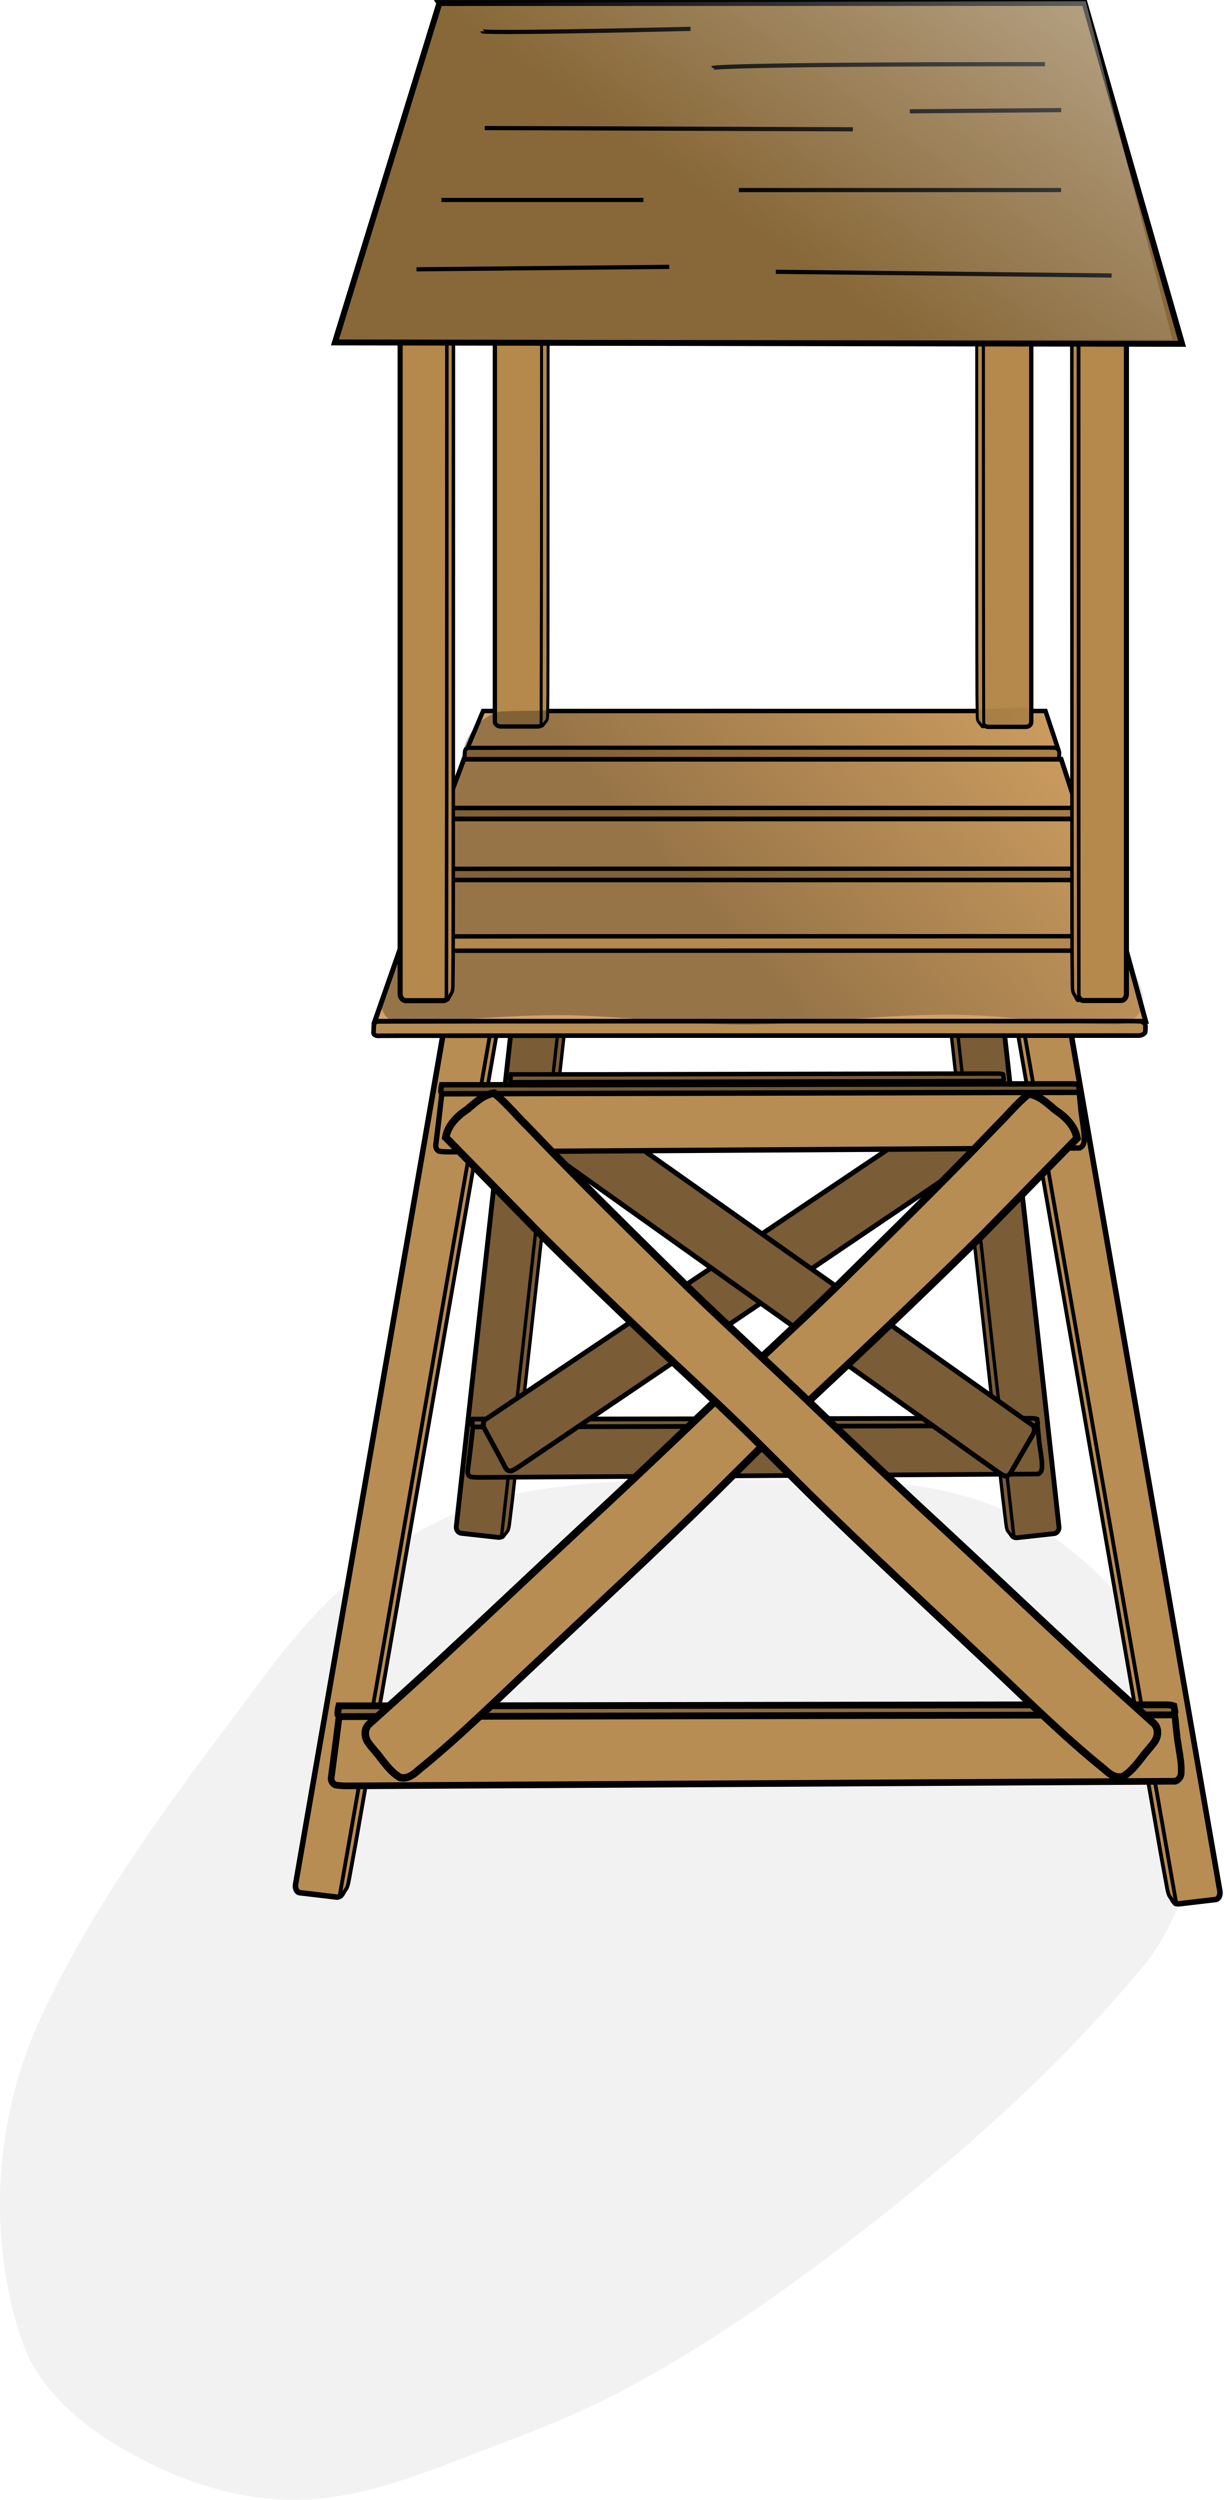 <?xml version="1.0" encoding="UTF-8" standalone="no"?>
<!-- Created with Inkscape (http://www.inkscape.org/) -->

<svg
   xmlns:dc="http://purl.org/dc/elements/1.1/"
   xmlns:cc="http://creativecommons.org/ns#"
   xmlns:rdf="http://www.w3.org/1999/02/22-rdf-syntax-ns#"
   xmlns:svg="http://www.w3.org/2000/svg"
   xmlns="http://www.w3.org/2000/svg"
   xmlns:xlink="http://www.w3.org/1999/xlink"
   xmlns:sodipodi="http://sodipodi.sourceforge.net/DTD/sodipodi-0.dtd"
   xmlns:inkscape="http://www.inkscape.org/namespaces/inkscape"
   width="135.295mm"
   height="276.203mm"
   viewBox="0 0 135.295 276.203"
   version="1.1"
   id="svg8"
   inkscape:version="0.92.4 (5da689c313, 2019-01-14)"
   sodipodi:docname="WoodenTower.svg">
  <defs
     id="defs2">
    <linearGradient
       inkscape:collect="always"
       id="linearGradient4849">
      <stop
         style="stop-color:#ffffff;stop-opacity:0.358"
         offset="0"
         id="stop4845" />
      <stop
         style="stop-color:#ffffff;stop-opacity:0;"
         offset="1"
         id="stop4847" />
    </linearGradient>
    <linearGradient
       inkscape:collect="always"
       id="linearGradient4832">
      <stop
         style="stop-color:#000000;stop-opacity:1;"
         offset="0"
         id="stop4828" />
      <stop
         style="stop-color:#000000;stop-opacity:0;"
         offset="1"
         id="stop4830" />
    </linearGradient>
    <filter
       inkscape:collect="always"
       style="color-interpolation-filters:sRGB"
       id="filter1608"
       x="-0.001"
       width="1.002"
       y="-0.05"
       height="1.1">
      <feGaussianBlur
         inkscape:collect="always"
         stdDeviation="0.041"
         id="feGaussianBlur1610" />
    </filter>
    <filter
       inkscape:collect="always"
       style="color-interpolation-filters:sRGB"
       id="filter2036"
       x="-0.032"
       width="1.063"
       y="-0.006"
       height="1.011">
      <feGaussianBlur
         inkscape:collect="always"
         stdDeviation="0.219"
         id="feGaussianBlur2038" />
    </filter>
    <filter
       inkscape:collect="always"
       style="color-interpolation-filters:sRGB"
       id="filter2040"
       x="-0.047"
       width="1.094"
       y="-0.006"
       height="1.011">
      <feGaussianBlur
         inkscape:collect="always"
         stdDeviation="0.219"
         id="feGaussianBlur2042" />
    </filter>
    <filter
       inkscape:collect="always"
       style="color-interpolation-filters:sRGB"
       id="filter2044"
       x="-0.047"
       width="1.094"
       y="-0.006"
       height="1.011">
      <feGaussianBlur
         inkscape:collect="always"
         stdDeviation="0.219"
         id="feGaussianBlur2046" />
    </filter>
    <filter
       inkscape:collect="always"
       style="color-interpolation-filters:sRGB"
       id="filter2048"
       x="-0.032"
       width="1.063"
       y="-0.006"
       height="1.011">
      <feGaussianBlur
         inkscape:collect="always"
         stdDeviation="0.219"
         id="feGaussianBlur2050" />
    </filter>
    <filter
       inkscape:collect="always"
       style="color-interpolation-filters:sRGB"
       id="filter2052"
       x="-0.007"
       width="1.015"
       y="-0.01"
       height="1.02">
      <feGaussianBlur
         inkscape:collect="always"
         stdDeviation="0.219"
         id="feGaussianBlur2054" />
    </filter>
    <filter
       inkscape:collect="always"
       style="color-interpolation-filters:sRGB"
       id="filter2056"
       x="-0.007"
       width="1.015"
       y="-0.01"
       height="1.021">
      <feGaussianBlur
         inkscape:collect="always"
         stdDeviation="0.219"
         id="feGaussianBlur2058" />
    </filter>
    <filter
       inkscape:collect="always"
       style="color-interpolation-filters:sRGB"
       id="filter2060"
       x="-0.007"
       width="1.014"
       y="-0.452"
       height="1.903">
      <feGaussianBlur
         inkscape:collect="always"
         stdDeviation="0.219"
         id="feGaussianBlur2062" />
    </filter>
    <filter
       inkscape:collect="always"
       style="color-interpolation-filters:sRGB"
       id="filter2064"
       x="-0.007"
       width="1.014"
       y="-0.068"
       height="1.137">
      <feGaussianBlur
         inkscape:collect="always"
         stdDeviation="0.219"
         id="feGaussianBlur2066" />
    </filter>
    <filter
       inkscape:collect="always"
       style="color-interpolation-filters:sRGB"
       id="filter2068"
       x="-0.008"
       width="1.016"
       y="-0.452"
       height="1.903">
      <feGaussianBlur
         inkscape:collect="always"
         stdDeviation="0.219"
         id="feGaussianBlur2070" />
    </filter>
    <filter
       inkscape:collect="always"
       style="color-interpolation-filters:sRGB"
       id="filter2072"
       x="-0.008"
       width="1.016"
       y="-0.068"
       height="1.137">
      <feGaussianBlur
         inkscape:collect="always"
         stdDeviation="0.219"
         id="feGaussianBlur2074" />
    </filter>
    <filter
       inkscape:collect="always"
       style="color-interpolation-filters:sRGB"
       id="filter2276"
       x="-0.002"
       width="1.004"
       y="-0.164"
       height="1.329">
      <feGaussianBlur
         inkscape:collect="always"
         stdDeviation="0.034"
         id="feGaussianBlur2278" />
    </filter>
    <filter
       inkscape:collect="always"
       style="color-interpolation-filters:sRGB"
       id="filter2292"
       x="-0.001"
       width="1.002"
       y="-0.124"
       height="1.247">
      <feGaussianBlur
         inkscape:collect="always"
         stdDeviation="0.017"
         id="feGaussianBlur2294" />
    </filter>
    <linearGradient
       inkscape:collect="always"
       xlink:href="#linearGradient4832"
       id="linearGradient4834"
       x1="92.144"
       y1="132.613"
       x2="136.794"
       y2="92.645"
       gradientUnits="userSpaceOnUse"
       gradientTransform="matrix(0.819,0,0,0.819,39.679,-5.592)" />
    <linearGradient
       inkscape:collect="always"
       xlink:href="#linearGradient4849"
       id="linearGradient4851"
       x1="136.393"
       y1="8.039"
       x2="107.304"
       y2="48.75"
       gradientUnits="userSpaceOnUse"
       gradientTransform="matrix(0.819,0,0,0.819,39.679,-5.592)" />
  </defs>
  <sodipodi:namedview
     id="base"
     pagecolor="#ffffff"
     bordercolor="#666666"
     borderopacity="1.0"
     inkscape:pageopacity="0.0"
     inkscape:pageshadow="2"
     inkscape:zoom="0.39553872"
     inkscape:cx="-111.44866"
     inkscape:cy="407.05542"
     inkscape:document-units="mm"
     inkscape:current-layer="layer12"
     showgrid="false"
     showguides="true"
     inkscape:guide-bbox="true"
     inkscape:window-width="1920"
     inkscape:window-height="1057"
     inkscape:window-x="-8"
     inkscape:window-y="-8"
     inkscape:window-maximized="1"
     inkscape:snap-global="false" />
  <g
     inkscape:groupmode="layer"
     id="layer12"
     inkscape:label="GroundShadow"
     style="opacity:0.206"
     transform="translate(-39.817,-5.919)">
    <path
       style="opacity:0.358;fill:#000000;fill-opacity:0.717;stroke:none;stroke-width:1.364;stroke-miterlimit:4;stroke-dasharray:none;stroke-dashoffset:0;stroke-opacity:0.157"
       d="m 129.451,169.424 c -10.402,0.18 -20.903,-0.572 -31.204,1.274 -7.92,1.323 -15.097,5.56 -20.927,10.968 -4.057,3.718 -7.377,8.133 -10.618,12.555 -8.036,10.656 -16.093,21.446 -21.863,33.542 -5.04,10.235 -6.366,22.263 -3.617,33.339 0.545,2.064 1.128,4.157 2.167,6.034 2.56,4.473 6.815,7.673 11.295,10.057 6.089,3.358 13.088,5.44 20.088,4.82 7.054,-0.608 13.584,-3.546 20.136,-6.003 5.02,-1.888 10.004,-3.912 14.71,-6.501 9.731,-5.239 18.704,-11.756 27.396,-18.551 10.792,-8.517 21.042,-17.831 29.749,-28.503 4.87,-6.608 6.272,-15.325 4.796,-23.299 -2.211,-12.133 -11.047,-22.93 -22.679,-27.16 -6.206,-2.237 -12.887,-2.64 -19.428,-2.571 z"
       id="path4853"
       inkscape:connector-curvature="0" />
  </g>
  <g
     inkscape:groupmode="layer"
     id="layer7"
     inkscape:label="Legs"
     style="display:inline"
     transform="translate(-39.817,-5.919)">
    <rect
       style="opacity:1;fill:#7a5c36;fill-opacity:1;stroke:#000000;stroke-width:0.653;stroke-miterlimit:4;stroke-dasharray:none;stroke-dashoffset:0;stroke-opacity:1;filter:url(#filter2036)"
       id="rect1260-8"
       width="6.553"
       height="93.973"
       x="95.816"
       y="82.386"
       rx="0.743"
       ry="0.79"
       transform="matrix(0.814,0.09,-0.09,0.814,28.055,23.081)" />
    <path
       style="opacity:1;fill:#7a5c36;fill-opacity:1;stroke:#000000;stroke-width:0.447;stroke-miterlimit:4;stroke-dasharray:none;stroke-dashoffset:0;stroke-opacity:1;filter:url(#filter2040)"
       d="m 78.857,127.928 c -0.158,5.7e-4 -0.315,-0.014 -0.474,-0.007 -0.136,0.26 -0.183,0.608 -0.218,0.932 -2.479,22.32 -4.958,44.639 -7.438,66.959 -0.957,8.507 -1.914,17.015 -2.871,25.522 0.054,0.24 0.236,0.079 0.316,-0.086 0.174,-0.235 0.36,-0.432 0.531,-0.673 0.135,-0.259 0.179,-0.603 0.221,-0.923 0.143,-1.145 0.285,-2.29 0.42,-3.436 0.592,-5.214 1.171,-10.43 1.75,-15.646 2.661,-23.961 5.321,-47.922 7.982,-71.883 0.04,-0.3 0.011,-0.728 -0.18,-0.759 l -0.035,10e-4 z"
       id="rect1260-4-8"
       inkscape:connector-curvature="0"
       sodipodi:nodetypes="ccccccccccccccc"
       transform="matrix(0.819,0,0,0.819,39.679,-5.592)" />
    <rect
       style="opacity:1;fill:#7a5c36;fill-opacity:1;stroke:#000000;stroke-width:0.653;stroke-miterlimit:4;stroke-dasharray:none;stroke-dashoffset:0;stroke-opacity:1;filter:url(#filter2048)"
       id="rect1260-8-4"
       width="6.553"
       height="93.973"
       x="-136.007"
       y="108.061"
       rx="0.743"
       ry="0.79"
       transform="matrix(-0.814,0.09,0.09,0.814,28.055,23.081)" />
    <path
       style="opacity:1;fill:#7a5c36;fill-opacity:1;stroke:#000000;stroke-width:0.447;stroke-miterlimit:4;stroke-dasharray:none;stroke-dashoffset:0;stroke-opacity:1;filter:url(#filter2044)"
       d="m 126.003,127.928 c 0.158,5.7e-4 0.315,-0.014 0.474,-0.007 0.136,0.26 0.183,0.608 0.218,0.932 2.479,22.32 4.958,44.639 7.438,66.959 0.957,8.507 1.914,17.015 2.871,25.522 -0.054,0.24 -0.236,0.079 -0.316,-0.086 -0.174,-0.235 -0.36,-0.432 -0.531,-0.673 -0.135,-0.259 -0.179,-0.603 -0.221,-0.923 -0.143,-1.145 -0.285,-2.29 -0.42,-3.436 -0.592,-5.214 -1.171,-10.43 -1.75,-15.646 -2.661,-23.961 -5.321,-47.922 -7.982,-71.883 -0.04,-0.3 -0.011,-0.728 0.18,-0.759 l 0.035,0.001 z"
       id="rect1260-4-8-9"
       inkscape:connector-curvature="0"
       sodipodi:nodetypes="ccccccccccccccc"
       transform="matrix(0.819,0,0,0.819,39.679,-5.592)" />
    <path
       style="display:inline;opacity:1;fill:#7a5c36;fill-opacity:1;stroke:#000000;stroke-width:0.588;stroke-miterlimit:4;stroke-dasharray:none;stroke-dashoffset:0;stroke-opacity:1;filter:url(#filter2072)"
       d="m 136.108,164.544 c -0.093,-0.981 -0.266,-1.952 -0.341,-2.934 -0.059,-0.568 -0.08,-1.14 -0.151,-1.707 -0.037,-0.241 -0.116,-0.518 -0.35,-0.63 -0.28,-0.15 -0.605,-0.078 -0.907,-0.098 -2.398,-0.022 -4.796,-0.003 -7.193,-0.003 -6.942,0.013 -13.883,0.043 -20.825,0.061 -12.218,0.035 -24.435,0.071 -36.653,0.107 -0.343,0.187 -0.537,0.582 -0.556,0.97 -0.189,1.932 -0.398,3.862 -0.604,5.793 -0.008,0.26 0.104,0.537 0.331,0.671 0.627,0.13 1.27,0.07 1.905,0.08 21.637,-0.15 43.275,-0.3 64.912,-0.45 0.32,-0.159 0.475,-0.545 0.458,-0.896 0.005,-0.322 0.007,-0.643 -0.027,-0.963 z"
       id="rect1260-3-1"
       inkscape:connector-curvature="0"
       transform="matrix(0.819,0,0,0.819,39.679,-5.592)" />
    <path
       style="display:inline;opacity:1;fill:#7a5c36;fill-opacity:1;stroke:#000000;stroke-width:0.6;stroke-miterlimit:4;stroke-dasharray:none;stroke-dashoffset:0;stroke-opacity:1;filter:url(#filter2068)"
       d="m 127.796,158.892 c -2.283,7.1e-4 -4.566,0.009 -6.848,0.012 -13.354,0.028 -26.707,0.056 -40.061,0.083 -3.913,0.002 -7.827,0.004 -11.74,0.006 -0.053,0.26 -0.084,0.525 -0.086,0.791 -0.005,0.209 0.235,0.289 0.404,0.268 2.67,-0.011 5.339,-0.021 8.009,-0.026 14.791,-0.037 29.583,-0.076 44.374,-0.11 4.422,-0.011 8.843,-0.021 13.265,-0.032 0.204,0.022 0.467,-0.043 0.526,-0.273 -0.023,-0.206 -0.062,-0.409 -0.091,-0.613 -0.269,-0.12 -0.568,-0.106 -0.854,-0.107 -2.299,6.4e-4 -4.598,10e-4 -6.897,0.002 z"
       id="rect1260-4-9-5"
       inkscape:connector-curvature="0"
       sodipodi:nodetypes="ccccccccccccccc"
       transform="matrix(0.819,0,0,0.819,39.679,-5.592)" />
    <path
       style="display:inline;opacity:1;fill:#7a5c36;fill-opacity:1;stroke:#000000;stroke-width:0.629;stroke-miterlimit:4;stroke-dasharray:none;stroke-dashoffset:0;stroke-opacity:1;filter:url(#filter2064)"
       d="m 140.764,211.049 c -0.106,-0.981 -0.305,-1.952 -0.391,-2.934 -0.067,-0.568 -0.092,-1.14 -0.173,-1.707 -0.043,-0.241 -0.133,-0.518 -0.401,-0.63 -0.321,-0.15 -0.694,-0.078 -1.04,-0.098 -2.749,-0.022 -5.498,-0.003 -8.248,-0.003 -7.959,0.013 -15.918,0.043 -23.876,0.061 -14.008,0.035 -28.016,0.071 -42.024,0.107 -0.393,0.187 -0.616,0.582 -0.638,0.97 -0.217,1.932 -0.457,3.862 -0.692,5.793 -0.009,0.26 0.119,0.537 0.379,0.671 0.719,0.13 1.456,0.07 2.185,0.08 24.808,-0.15 49.616,-0.3 74.424,-0.45 0.366,-0.159 0.544,-0.545 0.525,-0.896 0.006,-0.322 0.008,-0.643 -0.031,-0.963 z"
       id="rect1260-3-1-4"
       inkscape:connector-curvature="0"
       transform="matrix(0.819,0,0,0.819,39.679,-5.592)" />
    <path
       style="display:inline;opacity:1;fill:#7a5c36;fill-opacity:1;stroke:#000000;stroke-width:0.642;stroke-miterlimit:4;stroke-dasharray:none;stroke-dashoffset:0;stroke-opacity:1;filter:url(#filter2060)"
       d="m 131.234,205.398 c -2.617,7.1e-4 -5.235,0.009 -7.852,0.012 -15.311,0.028 -30.621,0.056 -45.932,0.083 -4.487,0.002 -8.974,0.004 -13.46,0.006 -0.061,0.26 -0.097,0.525 -0.098,0.791 -0.006,0.209 0.27,0.289 0.463,0.268 3.061,-0.011 6.121,-0.021 9.182,-0.026 16.959,-0.037 33.918,-0.076 50.877,-0.11 5.07,-0.011 10.139,-0.021 15.209,-0.032 0.233,0.022 0.536,-0.043 0.603,-0.273 -0.026,-0.206 -0.071,-0.409 -0.105,-0.613 -0.308,-0.12 -0.651,-0.106 -0.98,-0.107 -2.636,6.4e-4 -5.272,0.001 -7.907,0.002 z"
       id="rect1260-4-9-5-3"
       inkscape:connector-curvature="0"
       sodipodi:nodetypes="ccccccccccccccc"
       transform="matrix(0.819,0,0,0.819,39.679,-5.592)" />
    <path
       style="display:inline;opacity:1;fill:#7a5c36;fill-opacity:1;stroke:#000000;stroke-width:0.656;stroke-miterlimit:4;stroke-dasharray:none;stroke-dashoffset:0;stroke-opacity:1;filter:url(#filter2056)"
       d="m 135.072,165.738 c -0.68,-0.77 -1.434,-1.477 -2.097,-2.261 -0.399,-0.443 -0.762,-0.913 -1.172,-1.346 -0.181,-0.179 -0.426,-0.362 -0.727,-0.301 -0.37,0.059 -0.652,0.338 -0.965,0.522 -2.411,1.581 -4.796,3.197 -7.193,4.797 -6.932,4.643 -13.854,9.3 -20.783,13.947 -12.193,8.182 -24.387,16.364 -36.58,24.546 -0.231,0.387 -0.188,0.852 0.025,1.194 0.968,1.764 1.914,3.54 2.864,5.314 0.148,0.226 0.426,0.386 0.732,0.348 0.705,-0.308 1.312,-0.788 1.953,-1.204 21.542,-14.564 43.085,-29.129 64.627,-43.693 0.224,-0.348 0.148,-0.779 -0.079,-1.065 -0.187,-0.276 -0.378,-0.549 -0.603,-0.798 z"
       id="rect1260-3-1-4-2"
       inkscape:connector-curvature="0"
       transform="matrix(0.819,0,0,0.819,39.679,-5.592)" />
    <path
       style="display:inline;opacity:1;fill:#7a5c36;fill-opacity:1;stroke:#000000;stroke-width:0.662;stroke-miterlimit:4;stroke-dasharray:none;stroke-dashoffset:0;stroke-opacity:1;filter:url(#filter2052)"
       d="m 70.332,164.341 c 0.71,-0.754 1.494,-1.443 2.188,-2.21 0.416,-0.433 0.798,-0.895 1.225,-1.319 0.189,-0.175 0.442,-0.351 0.745,-0.282 0.373,0.07 0.651,0.358 0.963,0.552 2.397,1.656 4.768,3.347 7.151,5.022 6.891,4.859 13.771,9.733 20.659,14.596 12.12,8.563 24.241,17.126 36.361,25.69 0.223,0.395 0.167,0.861 -0.059,1.198 -1.03,1.744 -2.038,3.5 -3.051,5.254 -0.156,0.222 -0.442,0.375 -0.751,0.329 -0.706,-0.33 -1.307,-0.829 -1.944,-1.264 -21.41,-15.238 -42.82,-30.476 -64.23,-45.714 -0.217,-0.356 -0.128,-0.787 0.11,-1.067 0.197,-0.272 0.398,-0.541 0.633,-0.785 z"
       id="rect1260-3-1-4-2-0"
       inkscape:connector-curvature="0"
       transform="matrix(0.819,0,0,0.819,39.679,-5.592)" />
  </g>
  <g
     inkscape:groupmode="layer"
     id="layer8"
     inkscape:label="FrontLegs"
     style="display:inline"
     transform="translate(-39.817,-5.919)">
    <rect
       style="opacity:1;fill:#b88d53;fill-opacity:1;stroke:#000000;stroke-width:0.609;stroke-miterlimit:4;stroke-dasharray:none;stroke-dashoffset:0;stroke-opacity:1"
       id="rect1260-6"
       width="5.351"
       height="99.939"
       x="108.219"
       y="105.449"
       rx="0.607"
       ry="0.84"
       transform="matrix(0.993,0.117,-0.171,0.985,0,0)" />
    <path
       style="opacity:1;fill:#b88d53;fill-opacity:1;stroke:#000000;stroke-width:0.417;stroke-miterlimit:4;stroke-dasharray:none;stroke-dashoffset:0;stroke-opacity:1"
       d="m 95.041,116.888 c -0.131,0.004 -0.259,-0.007 -0.391,0.002 -0.136,0.276 -0.207,0.644 -0.265,0.984 -4.1,23.528 -8.201,47.056 -12.301,70.584 -1.573,8.968 -3.145,17.936 -4.718,26.905 0.022,0.251 0.188,0.078 0.269,-0.097 0.165,-0.251 0.337,-0.462 0.501,-0.719 0.135,-0.275 0.204,-0.638 0.267,-0.976 0.223,-1.207 0.446,-2.414 0.663,-3.622 0.968,-5.497 1.927,-10.995 2.885,-16.493 4.401,-25.258 8.803,-50.517 13.204,-75.775 0.061,-0.317 0.076,-0.765 -0.079,-0.794 l -0.029,0.002 z"
       id="rect1260-4-44"
       inkscape:connector-curvature="0"
       sodipodi:nodetypes="ccccccccccccccc" />
    <rect
       style="opacity:1;fill:#b88d53;fill-opacity:1;stroke:#000000;stroke-width:0.609;stroke-miterlimit:4;stroke-dasharray:none;stroke-dashoffset:0;stroke-opacity:1"
       id="rect1260-6-3"
       width="5.351"
       height="99.939"
       x="-135.549"
       y="135.164"
       rx="0.607"
       ry="0.84"
       transform="matrix(-0.993,0.117,0.171,0.985,0,0)" />
    <path
       style="opacity:1;fill:#b88d53;fill-opacity:1;stroke:#000000;stroke-width:0.417;stroke-miterlimit:4;stroke-dasharray:none;stroke-dashoffset:0;stroke-opacity:1"
       d="m 152.158,117.728 c 0.131,0.004 0.259,-0.007 0.391,0.002 0.136,0.276 0.207,0.644 0.265,0.984 4.1,23.528 8.201,47.056 12.301,70.584 1.573,8.968 3.145,17.936 4.718,26.905 -0.022,0.251 -0.188,0.078 -0.269,-0.097 -0.165,-0.251 -0.337,-0.462 -0.501,-0.719 -0.135,-0.275 -0.204,-0.638 -0.267,-0.976 -0.223,-1.207 -0.446,-2.414 -0.663,-3.622 -0.968,-5.497 -1.927,-10.995 -2.885,-16.493 -4.401,-25.258 -8.803,-50.517 -13.204,-75.776 -0.061,-0.317 -0.076,-0.765 0.079,-0.794 l 0.029,0.002 z"
       id="rect1260-4-44-0"
       inkscape:connector-curvature="0"
       sodipodi:nodetypes="ccccccccccccccc" />
    <path
       style="display:inline;opacity:1;fill:#b88d53;fill-opacity:1;stroke:#000000;stroke-width:0.587;stroke-miterlimit:4;stroke-dasharray:none;stroke-dashoffset:0;stroke-opacity:1"
       d="m 159.623,131.004 c -0.098,-0.925 -0.282,-1.84 -0.361,-2.766 -0.062,-0.536 -0.085,-1.075 -0.16,-1.609 -0.04,-0.227 -0.123,-0.488 -0.371,-0.594 -0.297,-0.142 -0.641,-0.074 -0.961,-0.092 -2.542,-0.021 -5.084,-0.003 -7.626,-0.003 -7.359,0.012 -14.717,0.041 -22.076,0.057 -12.952,0.034 -25.903,0.067 -38.855,0.101 -0.364,0.176 -0.569,0.549 -0.59,0.915 -0.2,1.822 -0.422,3.641 -0.64,5.461 -0.008,0.245 0.11,0.506 0.35,0.632 0.665,0.123 1.347,0.066 2.02,0.075 22.937,-0.142 45.875,-0.283 68.812,-0.424 0.339,-0.15 0.503,-0.514 0.485,-0.845 0.006,-0.303 0.007,-0.606 -0.028,-0.908 z"
       id="rect1260-3-1-5"
       inkscape:connector-curvature="0" />
    <path
       style="display:inline;opacity:1;fill:#74582f;fill-opacity:1;stroke:#000000;stroke-width:0.599;stroke-miterlimit:4;stroke-dasharray:none;stroke-dashoffset:0;stroke-opacity:1"
       d="m 150.812,125.676 c -2.42,6.7e-4 -4.84,0.007 -7.26,0.012 -14.156,0.026 -28.312,0.053 -42.468,0.079 -4.148,0.002 -8.297,0.005 -12.445,0.006 -0.056,0.245 -0.089,0.495 -0.091,0.746 -0.005,0.197 0.25,0.272 0.428,0.252 2.83,-0.01 5.66,-0.02 8.49,-0.025 15.68,-0.035 31.36,-0.072 47.041,-0.104 4.687,-0.009 9.375,-0.02 14.062,-0.03 0.216,0.021 0.496,-0.041 0.558,-0.258 -0.024,-0.194 -0.066,-0.385 -0.097,-0.578 -0.285,-0.113 -0.602,-0.1 -0.906,-0.101 -2.437,6.2e-4 -4.874,6.9e-4 -7.311,0.002 z"
       id="rect1260-4-9-5-5"
       inkscape:connector-curvature="0"
       sodipodi:nodetypes="ccccccccccccccc" />
    <path
       style="display:inline;opacity:1;fill:#b88d53;fill-opacity:1;stroke:#000000;stroke-width:0.735;stroke-miterlimit:4;stroke-dasharray:none;stroke-dashoffset:0;stroke-opacity:1"
       d="m 170.346,200.634 c -0.129,-1.103 -0.369,-2.195 -0.473,-3.3 -0.081,-0.639 -0.111,-1.282 -0.21,-1.919 -0.052,-0.271 -0.161,-0.583 -0.486,-0.709 -0.389,-0.169 -0.841,-0.088 -1.26,-0.11 -3.333,-0.025 -6.665,-0.004 -9.998,-0.004 -9.648,0.015 -19.296,0.049 -28.944,0.068 -16.981,0.04 -33.962,0.08 -50.943,0.12 -0.477,0.21 -0.746,0.655 -0.773,1.091 -0.263,2.173 -0.553,4.343 -0.839,6.514 -0.011,0.292 0.145,0.604 0.459,0.754 0.872,0.147 1.765,0.079 2.648,0.09 30.073,-0.169 60.147,-0.338 90.221,-0.506 0.444,-0.179 0.66,-0.613 0.636,-1.008 0.006,-0.362 0.009,-0.723 -0.037,-1.083 z"
       id="rect1260-3-1-4-7"
       inkscape:connector-curvature="0" />
    <path
       style="display:inline;opacity:1;fill:#906c3c;fill-opacity:1;stroke:#000000;stroke-width:0.75;stroke-miterlimit:4;stroke-dasharray:none;stroke-dashoffset:0;stroke-opacity:1"
       d="m 158.794,194.278 c -3.173,8.1e-4 -6.346,0.01 -9.518,0.014 -18.56,0.031 -37.12,0.063 -55.681,0.094 -5.439,0.003 -10.878,0.005 -16.317,0.006 -0.074,0.292 -0.117,0.591 -0.119,0.89 -0.007,0.235 0.327,0.325 0.562,0.301 3.71,-0.012 7.421,-0.023 11.131,-0.029 20.559,-0.042 41.117,-0.086 61.676,-0.124 6.146,-0.012 12.291,-0.024 18.437,-0.035 0.283,0.025 0.65,-0.048 0.731,-0.307 -0.032,-0.231 -0.086,-0.46 -0.127,-0.69 -0.373,-0.135 -0.789,-0.119 -1.187,-0.121 -3.195,5.7e-4 -6.391,8.1e-4 -9.586,0.003 z"
       id="rect1260-4-9-5-3-7"
       inkscape:connector-curvature="0"
       sodipodi:nodetypes="ccccccccccccccc" />
    <path
       style="display:inline;opacity:1;fill:#b88d53;fill-opacity:1;stroke:#000000;stroke-width:0.831;stroke-miterlimit:4;stroke-dasharray:none;stroke-dashoffset:0;stroke-opacity:1"
       d="m 153.487,126.805 c -1.304,1.07 -2.368,2.39 -3.57,3.567 -5.831,6.111 -11.87,12.019 -17.889,17.943 -4.701,4.547 -9.548,8.941 -14.259,13.478 -4.51,4.302 -9.02,8.605 -13.609,12.824 -5.275,4.889 -10.486,9.848 -15.764,14.734 -2.59,2.392 -5.212,4.751 -7.833,7.109 -0.525,0.538 -0.447,1.409 -0.045,1.993 0.422,0.608 0.96,1.126 1.389,1.731 0.614,0.78 1.236,1.607 2.106,2.113 0.769,0.234 1.499,-0.282 2.028,-0.788 4.709,-3.789 8.97,-8.086 13.388,-12.199 6.472,-6.087 13.004,-12.112 19.34,-18.342 3.404,-3.363 6.758,-6.778 10.246,-10.054 2.597,-2.453 5.223,-4.874 7.803,-7.345 3.924,-3.739 7.837,-7.489 11.683,-11.307 3.454,-3.528 6.907,-7.055 10.361,-10.583 -0.236,-1.347 -1.274,-2.372 -2.374,-3.093 -0.888,-0.735 -1.773,-1.632 -2.97,-1.794 z"
       id="rect1260-3-1-4-2-5"
       inkscape:connector-curvature="0" />
    <path
       style="display:inline;opacity:1;fill:#b88d53;fill-opacity:1;stroke:#000000;stroke-width:0.831;stroke-miterlimit:4;stroke-dasharray:none;stroke-dashoffset:0;stroke-opacity:1"
       d="m 94.465,126.714 c 1.304,1.07 2.368,2.39 3.57,3.567 5.831,6.111 11.87,12.019 17.889,17.943 4.701,4.547 9.548,8.941 14.259,13.478 4.51,4.302 9.02,8.605 13.609,12.824 5.275,4.889 10.486,9.848 15.764,14.734 2.59,2.392 5.212,4.751 7.833,7.109 0.525,0.538 0.447,1.409 0.045,1.993 -0.422,0.608 -0.96,1.126 -1.389,1.731 -0.614,0.78 -1.236,1.607 -2.106,2.113 -0.769,0.234 -1.499,-0.282 -2.028,-0.788 -4.709,-3.789 -8.97,-8.086 -13.389,-12.199 -6.472,-6.087 -13.004,-12.112 -19.34,-18.342 -3.404,-3.363 -6.758,-6.778 -10.246,-10.054 -2.597,-2.453 -5.223,-4.874 -7.803,-7.345 -3.924,-3.738 -7.837,-7.489 -11.683,-11.307 -3.454,-3.528 -6.907,-7.055 -10.361,-10.583 0.236,-1.347 1.274,-2.372 2.374,-3.093 0.888,-0.735 1.773,-1.632 2.97,-1.794 z"
       id="rect1260-3-1-4-2-5-1"
       inkscape:connector-curvature="0" />
  </g>
  <g
     inkscape:groupmode="layer"
     id="layer6"
     inkscape:label="Planka5"
     style="display:inline"
     transform="translate(-39.817,-5.919)">
    <path
       style="fill:#d4a364;fill-opacity:1;stroke:#000000;stroke-width:0.492;stroke-linecap:butt;stroke-linejoin:miter;stroke-miterlimit:4;stroke-dasharray:none;stroke-opacity:1"
       d="m 91.492,88.562 1.721,-4.087 h 62.166 l 1.354,4.075 z"
       id="path831"
       inkscape:connector-curvature="0"
       sodipodi:nodetypes="ccccc" />
    <path
       inkscape:connector-curvature="0"
       style="opacity:1;fill:#b5884b;fill-opacity:1;stroke:#000000;stroke-width:0.437;stroke-miterlimit:4;stroke-dasharray:none;stroke-dashoffset:0;stroke-opacity:1"
       d="m 154.526,88.532 c -17.848,0.005 -35.695,0.008 -53.543,0.014 -3.153,0.006 -6.307,0.011 -9.46,0.016 -0.182,0.031 -0.303,0.213 -0.324,0.392 -0.009,0.22 -0.012,0.442 -0.021,0.663 -0.025,0.153 0.004,0.334 0.15,0.414 0.172,0.109 0.377,0.038 0.565,0.053 1.026,-0.013 2.051,-0.004 3.077,-0.007 6.13,-0.005 12.259,-0.008 18.389,-0.007 14.32,-0.002 28.64,-0.003 42.961,-0.004 0.22,-0.006 0.432,-0.131 0.55,-0.321 0.038,-0.243 0.018,-0.49 0.032,-0.735 -0.036,-0.234 -0.233,-0.427 -0.462,-0.456 -0.637,-0.031 -1.276,-0.021 -1.914,-0.021 z"
       id="rect1193-6-5" />
    <rect
       style="opacity:1;fill:#b5884b;fill-opacity:1;stroke:#000000;stroke-width:0.475;stroke-miterlimit:4;stroke-dasharray:none;stroke-dashoffset:0;stroke-opacity:1"
       id="rect1260-3"
       width="5.367"
       height="60.555"
       x="94.517"
       y="25.632"
       rx="0.609"
       ry="0.509" />
    <path
       style="opacity:1;fill:#b5884b;fill-opacity:1;stroke:#000000;stroke-width:0.325;stroke-miterlimit:4;stroke-dasharray:none;stroke-dashoffset:0;stroke-opacity:1"
       d="m 100.163,25.46 c -0.129,0.011 -0.258,0.013 -0.386,0.029 -0.087,0.176 -0.094,0.403 -0.093,0.612 -0.006,14.471 -0.011,28.942 -0.018,43.413 -0.012,5.517 -0.024,11.033 -0.036,16.55 0.065,0.15 0.2,0.034 0.25,-0.077 0.12,-0.163 0.254,-0.302 0.372,-0.469 0.087,-0.175 0.092,-0.399 0.096,-0.607 0.013,-0.743 0.025,-1.487 0.032,-2.23 0.012,-3.382 0.013,-6.763 0.014,-10.145 0.006,-15.535 0.011,-31.07 0.017,-46.605 0.006,-0.195 -0.057,-0.467 -0.215,-0.473 l -0.029,0.003 z"
       id="rect1260-4-9"
       inkscape:connector-curvature="0"
       sodipodi:nodetypes="ccccccccccccccc" />
    <rect
       style="opacity:1;fill:#b5884b;fill-opacity:1;stroke:#000000;stroke-width:0.476;stroke-miterlimit:4;stroke-dasharray:none;stroke-dashoffset:0;stroke-opacity:1"
       id="rect1260-46-1"
       width="5.367"
       height="60.938"
       x="148.441"
       y="25.293"
       rx="0.609"
       ry="0.512" />
    <path
       style="opacity:1;fill:#b5884b;fill-opacity:1;stroke:#000000;stroke-width:0.326;stroke-miterlimit:4;stroke-dasharray:none;stroke-dashoffset:0;stroke-opacity:1"
       d="m 148.019,25.171 c 0.129,0.011 0.258,0.014 0.386,0.029 0.087,0.177 0.094,0.405 0.093,0.616 0.006,14.562 0.011,29.125 0.018,43.687 0.012,5.551 0.024,11.103 0.036,16.654 -0.065,0.151 -0.2,0.034 -0.25,-0.078 -0.12,-0.164 -0.254,-0.304 -0.372,-0.472 -0.087,-0.176 -0.092,-0.402 -0.096,-0.611 -0.013,-0.748 -0.025,-1.496 -0.032,-2.244 -0.012,-3.403 -0.013,-6.806 -0.014,-10.209 -0.006,-15.633 -0.011,-31.267 -0.017,-46.9 -0.006,-0.197 0.057,-0.47 0.215,-0.476 l 0.029,0.003 z"
       id="rect1260-4-4-7"
       inkscape:connector-curvature="0"
       sodipodi:nodetypes="ccccccccccccccc" />
  </g>
  <g
     inkscape:groupmode="layer"
     id="layer5"
     inkscape:label="Planka4"
     transform="translate(-39.817,-5.919)">
    <path
       style="fill:#d4a364;fill-opacity:1;stroke:#000000;stroke-width:0.52;stroke-linecap:butt;stroke-linejoin:miter;stroke-miterlimit:4;stroke-dasharray:none;stroke-opacity:1"
       d="m 158.878,95.2 -1.758,-5.392 H 91.1 l -2.034,5.392 z"
       id="path829"
       inkscape:connector-curvature="0" />
    <path
       inkscape:connector-curvature="0"
       style="opacity:1;fill:#b5884b;fill-opacity:1;stroke:#000000;stroke-width:0.423;stroke-miterlimit:4;stroke-dasharray:none;stroke-dashoffset:0;stroke-opacity:1"
       d="m 156.87,95.212 c -19.075,0.005 -38.15,0.007 -57.226,0.013 -3.37,0.005 -6.741,0.009 -10.111,0.014 -0.195,0.027 -0.324,0.186 -0.346,0.343 -0.01,0.192 -0.013,0.387 -0.023,0.58 -0.026,0.133 0.004,0.292 0.161,0.361 0.184,0.095 0.403,0.033 0.604,0.046 1.096,-0.012 2.193,-0.004 3.289,-0.006 6.551,-0.005 13.103,-0.007 19.654,-0.007 15.305,-0.002 30.61,-0.002 45.916,-0.004 0.235,-0.006 0.462,-0.115 0.588,-0.281 0.04,-0.213 0.019,-0.428 0.034,-0.643 -0.038,-0.205 -0.249,-0.373 -0.494,-0.398 -0.681,-0.027 -1.363,-0.018 -2.045,-0.019 z"
       id="rect1193-6-6" />
  </g>
  <g
     inkscape:groupmode="layer"
     id="layer4"
     inkscape:label="Planka3"
     style="display:inline"
     transform="translate(-39.817,-5.919)">
    <path
       style="fill:#d4a364;fill-opacity:1;stroke:#000000;stroke-width:0.528;stroke-linecap:butt;stroke-linejoin:miter;stroke-miterlimit:4;stroke-dasharray:none;stroke-opacity:1"
       d="m 161.235,101.936 -1.7,-5.536 H 89.32 l -1.967,5.536 z"
       id="path827"
       inkscape:connector-curvature="0" />
    <path
       inkscape:connector-curvature="0"
       style="opacity:1;fill:#b5884b;fill-opacity:1;stroke:#000000;stroke-width:0.461;stroke-miterlimit:4;stroke-dasharray:none;stroke-dashoffset:0;stroke-opacity:1"
       d="m 158.788,101.906 c -20.171,0.005 -40.341,0.007 -60.512,0.014 -3.564,0.005 -7.128,0.011 -10.692,0.016 -0.206,0.031 -0.343,0.209 -0.366,0.385 -0.01,0.216 -0.013,0.434 -0.024,0.651 -0.028,0.15 0.005,0.328 0.17,0.406 0.194,0.107 0.426,0.037 0.639,0.052 1.159,-0.013 2.318,-0.004 3.478,-0.007 6.927,-0.005 13.855,-0.007 20.782,-0.007 16.184,-0.002 32.368,-0.003 48.552,-0.004 0.249,-0.006 0.488,-0.129 0.621,-0.315 0.043,-0.239 0.02,-0.481 0.035,-0.722 -0.04,-0.23 -0.264,-0.419 -0.523,-0.447 -0.72,-0.03 -1.442,-0.021 -2.163,-0.021 z"
       id="rect1193-6-4" />
  </g>
  <g
     inkscape:groupmode="layer"
     id="layer3"
     inkscape:label="Planka2"
     transform="translate(-39.817,-5.919)">
    <path
       style="fill:#d4a364;fill-opacity:1;stroke:#000000;stroke-width:0.503;stroke-linecap:butt;stroke-linejoin:miter;stroke-miterlimit:4;stroke-dasharray:none;stroke-opacity:1"
       d="m 84.423,109.462 2.636,-6.314 h 74.5 l 2.222,6.314 z"
       id="path825"
       inkscape:connector-curvature="0" />
  </g>
  <g
     inkscape:groupmode="layer"
     id="layer2"
     inkscape:label="Planka1"
     style="display:inline"
     transform="translate(-39.817,-5.919)">
    <path
       style="fill:#d4a364;fill-opacity:1;stroke:#000000;stroke-width:0.547;stroke-linecap:butt;stroke-linejoin:miter;stroke-miterlimit:4;stroke-dasharray:none;stroke-opacity:1"
       d="m 81.243,118.764 2.85,-8.147 h 80.135 l 2.229,8.147 z"
       id="path823"
       inkscape:connector-curvature="0" />
    <path
       style="opacity:1;fill:#b88d53;fill-opacity:1;stroke:#000000;stroke-width:0.622;stroke-miterlimit:4;stroke-dasharray:none;stroke-dashoffset:0;stroke-opacity:1;filter:url(#filter1608)"
       d="m 151.003,151.804 c -28.291,0.006 -56.581,0.011 -84.872,0.018 -4.999,0.007 -9.997,0.014 -14.996,0.021 -0.289,0.04 -0.481,0.273 -0.513,0.501 -0.015,0.281 -0.019,0.565 -0.034,0.848 -0.039,0.195 0.006,0.427 0.239,0.528 0.272,0.139 0.598,0.048 0.896,0.067 1.626,-0.017 3.252,-0.005 4.878,-0.01 9.716,-0.006 19.433,-0.011 29.149,-0.011 22.699,-0.002 45.399,-0.003 68.098,-0.004 0.349,-0.008 0.685,-0.168 0.872,-0.41 0.059,-0.311 0.029,-0.626 0.05,-0.939 -0.057,-0.299 -0.37,-0.545 -0.733,-0.582 -1.01,-0.04 -2.022,-0.027 -3.033,-0.027 z"
       id="rect1193"
       inkscape:connector-curvature="0"
       transform="matrix(0.819,0,0,0.819,39.679,-5.592)" />
  </g>
  <g
     inkscape:groupmode="layer"
     id="layer10"
     inkscape:label="Shadow"
     transform="translate(-39.817,-5.919)">
    <path
       style="display:inline;opacity:0.286;fill:url(#linearGradient4834);fill-opacity:1;stroke:none;stroke-width:1.364;stroke-miterlimit:4;stroke-dasharray:none;stroke-dashoffset:0;stroke-opacity:1"
       d="m 152.034,84.107 c -7.572,0.501 -15.161,0.155 -22.741,0.138 -10.176,-0.072 -20.353,-0.003 -30.528,0.198 -1.181,0.031 -2.364,0.031 -3.545,0.084 -0.679,0.078 -1.293,0.428 -1.854,0.798 -1.283,0.906 -2.171,2.339 -2.429,3.886 -2.53,8.39 -5.012,16.806 -8.144,24.996 -0.324,0.944 -0.693,1.893 -0.779,2.895 0.062,1.004 1.018,1.864 2.027,1.791 1.256,0.07 2.504,-0.136 3.759,-0.156 5.07,-0.289 10.14,-0.739 15.223,-0.641 7.171,0.204 14.312,1.245 21.496,0.982 4.512,-0.147 9.007,-0.589 13.513,-0.838 4.458,-0.262 8.942,-0.337 13.389,0.137 3.783,0.328 7.571,0.641 11.368,0.731 0.791,0.017 1.647,-0.063 2.282,-0.586 0.911,-0.669 1.375,-1.934 0.994,-3.017 -0.393,-1.696 -1.472,-3.105 -2.194,-4.663 -2.275,-4.489 -3.773,-9.324 -4.984,-14.195 -0.86,-3.246 -1.697,-6.502 -2.332,-9.8 -0.495,-1.501 -1.985,-2.512 -3.518,-2.694 -0.333,-0.047 -0.669,-0.049 -1.004,-0.045 z"
       id="path4825"
       inkscape:connector-curvature="0" />
  </g>
  <g
     inkscape:label="Layer 1"
     inkscape:groupmode="layer"
     id="layer1"
     style="display:inline"
     transform="translate(-39.817,-5.919)">
    <path
       inkscape:connector-curvature="0"
       style="opacity:1;fill:#b5884b;fill-opacity:1;stroke:#000000;stroke-width:0.49;stroke-miterlimit:4;stroke-dasharray:none;stroke-dashoffset:0;stroke-opacity:1"
       d="m 161.02,109.358 c -21.562,0.005 -43.124,0.008 -64.686,0.015 -3.81,0.006 -7.62,0.011 -11.429,0.017 -0.22,0.033 -0.366,0.222 -0.391,0.407 -0.011,0.229 -0.014,0.46 -0.026,0.689 -0.03,0.159 0.005,0.347 0.182,0.43 0.208,0.113 0.455,0.039 0.683,0.055 1.239,-0.014 2.478,-0.005 3.717,-0.007 7.405,-0.005 14.811,-0.008 22.216,-0.007 17.3,-0.002 34.601,-0.003 51.901,-0.004 0.266,-0.006 0.522,-0.136 0.664,-0.334 0.045,-0.253 0.022,-0.509 0.038,-0.764 -0.043,-0.243 -0.282,-0.443 -0.559,-0.473 -0.77,-0.032 -1.541,-0.022 -2.312,-0.022 z"
       id="rect1193-6" />
    <rect
       style="opacity:1;fill:#b5884b;fill-opacity:1;stroke:#000000;stroke-width:0.564;stroke-miterlimit:4;stroke-dasharray:none;stroke-dashoffset:0;stroke-opacity:1"
       id="rect1260"
       width="5.367"
       height="85.412"
       x="84.046"
       y="31.068"
       rx="0.609"
       ry="0.718" />
    <path
       style="opacity:1;fill:#b5884b;fill-opacity:1;stroke:#000000;stroke-width:0.386;stroke-miterlimit:4;stroke-dasharray:none;stroke-dashoffset:0;stroke-opacity:1"
       d="m 89.692,30.826 c -0.129,0.016 -0.258,0.019 -0.386,0.041 -0.087,0.248 -0.094,0.568 -0.093,0.863 -0.006,20.411 -0.011,40.822 -0.018,61.233 -0.012,7.781 -0.024,15.562 -0.036,23.343 0.065,0.211 0.2,0.048 0.25,-0.109 0.12,-0.23 0.254,-0.426 0.372,-0.662 0.087,-0.247 0.092,-0.563 0.096,-0.856 0.013,-1.048 0.025,-2.097 0.032,-3.146 0.012,-4.77 0.013,-9.539 0.014,-14.309 0.006,-21.912 0.011,-43.824 0.017,-65.736 0.005,-0.275 -0.057,-0.658 -0.215,-0.668 l -0.029,0.004 z"
       id="rect1260-4"
       inkscape:connector-curvature="0"
       sodipodi:nodetypes="ccccccccccccccc" />
    <rect
       style="opacity:1;fill:#b5884b;fill-opacity:1;stroke:#000000;stroke-width:0.564;stroke-miterlimit:4;stroke-dasharray:none;stroke-dashoffset:0;stroke-opacity:1"
       id="rect1260-46"
       width="5.367"
       height="85.412"
       x="158.959"
       y="31.051"
       rx="0.609"
       ry="0.718" />
    <path
       style="opacity:1;fill:#b5884b;fill-opacity:1;stroke:#000000;stroke-width:0.386;stroke-miterlimit:4;stroke-dasharray:none;stroke-dashoffset:0;stroke-opacity:1"
       d="m 158.537,30.88 c 0.129,0.016 0.258,0.019 0.386,0.041 0.087,0.248 0.094,0.568 0.093,0.863 0.006,20.411 0.011,40.822 0.018,61.233 0.012,7.781 0.024,15.562 0.036,23.343 -0.065,0.211 -0.2,0.048 -0.25,-0.109 -0.12,-0.23 -0.254,-0.426 -0.372,-0.662 -0.086,-0.247 -0.092,-0.563 -0.096,-0.856 -0.013,-1.048 -0.025,-2.097 -0.032,-3.146 -0.012,-4.77 -0.013,-9.539 -0.014,-14.309 -0.006,-21.912 -0.011,-43.824 -0.017,-65.736 -0.006,-0.275 0.057,-0.658 0.215,-0.668 l 0.029,0.004 z"
       id="rect1260-4-4"
       inkscape:connector-curvature="0"
       sodipodi:nodetypes="ccccccccccccccc" />
  </g>
  <g
     inkscape:groupmode="layer"
     id="layer9"
     inkscape:label="Roof"
     transform="translate(-39.817,-5.919)">
    <path
       style="display:inline;fill:#886838;fill-opacity:1;stroke:#000000;stroke-width:0.655;stroke-linecap:butt;stroke-linejoin:miter;stroke-miterlimit:4;stroke-dasharray:none;stroke-opacity:1"
       d="M 88.388,6.253 C 84.539,18.753 80.69,31.253 76.84,43.753 c 31.213,0.051 62.426,0.102 93.638,0.154 -3.592,-12.554 -7.184,-25.107 -10.776,-37.661 -23.772,0.002 -47.543,0.004 -71.315,0.006 z"
       id="path2076"
       inkscape:connector-curvature="0" />
    <path
       style="fill:none;stroke:#000000;stroke-width:0.565;stroke-linecap:butt;stroke-linejoin:miter;stroke-miterlimit:4;stroke-dasharray:none;stroke-opacity:1;filter:url(#filter2292)"
       d="m 56.381,50.387 c 34.115,-0.334 34.115,-0.334 34.115,-0.334"
       id="path2080"
       inkscape:connector-curvature="0"
       transform="matrix(0.819,0,0,0.819,39.679,-5.592)" />
    <path
       style="fill:none;stroke:#000000;stroke-width:0.463;stroke-linecap:butt;stroke-linejoin:miter;stroke-miterlimit:4;stroke-dasharray:none;stroke-opacity:1"
       d="m 157.104,26.917 c -35.619,0 -35.619,0 -35.619,0"
       id="path2082"
       inkscape:connector-curvature="0" />
    <path
       style="fill:none;stroke:#000000;stroke-width:0.565;stroke-linecap:butt;stroke-linejoin:miter;stroke-miterlimit:4;stroke-dasharray:none;stroke-opacity:1;filter:url(#filter2276)"
       d="m 104.878,50.721 c 45.319,0.502 45.319,0.502 45.319,0.502"
       id="path2084"
       inkscape:connector-curvature="0"
       transform="matrix(0.819,0,0,0.819,39.679,-5.592)" />
    <path
       style="fill:none;stroke:#000000;stroke-width:0.463;stroke-linecap:butt;stroke-linejoin:miter;stroke-miterlimit:4;stroke-dasharray:none;stroke-opacity:1"
       d="M 93.401,20.068 C 134.089,20.205 134.089,20.205 134.089,20.205"
       id="path2086"
       inkscape:connector-curvature="0" />
    <path
       style="fill:none;stroke:#000000;stroke-width:0.463;stroke-linecap:butt;stroke-linejoin:miter;stroke-miterlimit:4;stroke-dasharray:none;stroke-opacity:1"
       d="m 155.325,13.009 c -36.453,-0.004 -36.716,0.414 -36.716,0.414"
       id="path2088"
       inkscape:connector-curvature="0" />
    <path
       style="fill:none;stroke:#000000;stroke-width:0.463;stroke-linecap:butt;stroke-linejoin:miter;stroke-miterlimit:4;stroke-dasharray:none;stroke-opacity:1"
       d="m 140.381,18.217 c 16.733,-0.135 16.733,-0.135 16.733,-0.135"
       id="path2090"
       inkscape:connector-curvature="0" />
    <path
       style="fill:none;stroke:#000000;stroke-width:0.463;stroke-linecap:butt;stroke-linejoin:miter;stroke-miterlimit:4;stroke-dasharray:none;stroke-opacity:1"
       d="M 116.142,9.108 C 93.127,9.656 93.127,9.382 93.127,9.382"
       id="path2092"
       inkscape:connector-curvature="0" />
    <path
       style="fill:none;stroke:#000000;stroke-width:0.463;stroke-linecap:butt;stroke-linejoin:miter;stroke-miterlimit:4;stroke-dasharray:none;stroke-opacity:1"
       d="m 88.606,28.013 c 22.33,0 22.33,0 22.33,0"
       id="path2094"
       inkscape:connector-curvature="0" />
  </g>
  <g
     inkscape:groupmode="layer"
     id="layer11"
     inkscape:label="Light"
     transform="translate(-39.817,-5.919)">
    <path
       style="fill:url(#linearGradient4851);fill-opacity:1;stroke:none;stroke-width:0.217px;stroke-linecap:butt;stroke-linejoin:miter;stroke-opacity:1"
       d="M 87.901,6.19 76.531,43.452 h 92.882 L 159.823,6.053 Z"
       id="path4843"
       inkscape:connector-curvature="0" />
  </g>
</svg>
